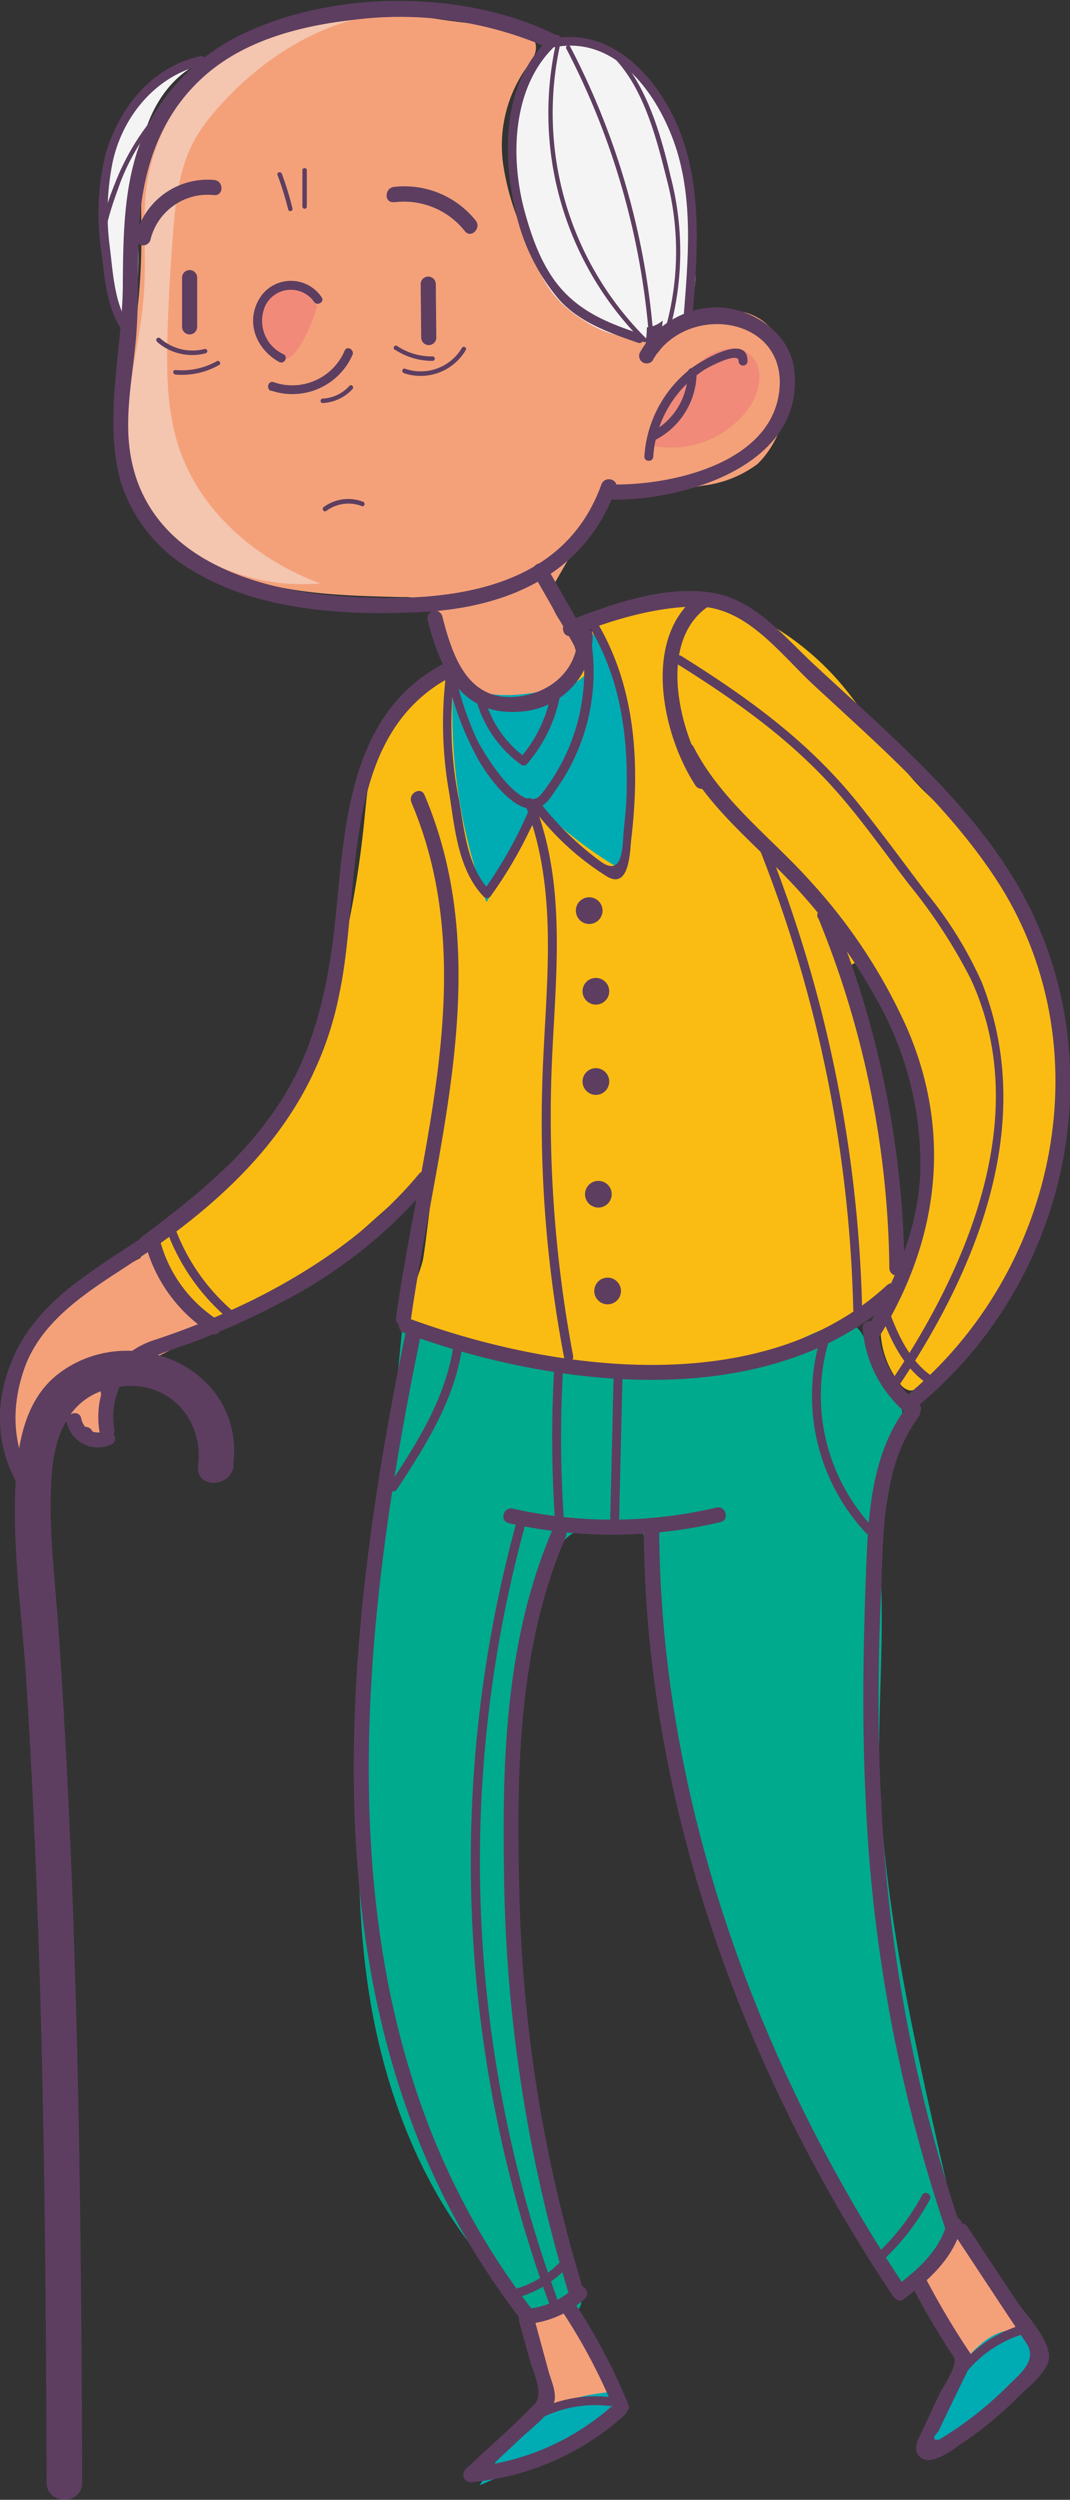 <svg xmlns="http://www.w3.org/2000/svg" viewBox="0 0 120.31 280.83"><rect x="0" y="0" width="120.31" height="280.83" fill="#333333" stroke="none"/><defs><style>.cls-1{isolation:isolate;}.cls-2{fill:#00aa8d;}.cls-3{fill:#fabc13;}.cls-4{fill:#f4a17a;}.cls-5{fill:#f4f4f4;}.cls-6{opacity:0.29;mix-blend-mode:multiply;}.cls-7{fill:#e95476;}.cls-8{fill:#00acb3;}.cls-9{opacity:0.44;mix-blend-mode:soft-light;}.cls-10{fill:#5d3e60;}</style></defs><g class="cls-1"><g id="Layer_2" data-name="Layer 2"><g id="OBJECTS"><path class="cls-2" d="M45.21,149.35l-3.16,32.47c-1.33,13.61-2.65,27.39-.73,40.93s7.44,27.05,17.76,36a6.71,6.71,0,0,0,3.25,1.83,2.59,2.59,0,0,0,3-1.71,3.85,3.85,0,0,0-.32-2,142.66,142.66,0,0,1-3.7-79.13,9.76,9.76,0,0,1,2.07-4.64c2.65-2.76,8.53-3,9.95.79,1.82,4.92.83,12.49,1.46,17.76C76,202,79.32,211.4,82.51,221.27c4.2,13,10.45,24.69,17.78,36.1l5.84-4a2.57,2.57,0,0,0,1.34-3.42c-3.35-15.19-7.33-30.83-8.42-46.58-.57-8.22.28-16.32.06-24.48A52,52,0,0,1,101,162.85c1.71-5.89-1.12-7.63-3.94-12.74a2.93,2.93,0,0,0-.82-1.05,3,3,0,0,0-2.41-.06A88.27,88.27,0,0,1,50,149"/><path class="cls-3" d="M115.77,105.45c-2.24-6.2-6.79-11.8-11.5-16.22-3.65-3.43-6.08-7.93-9.22-11.82-5.93-7.31-15.84-12.56-24.74-9.5a6.31,6.31,0,0,0-3.39,2.31c-.77,1.2-.81,2.71-1.32,4-1,2.53-3.61,4.12-6.29,4.6a24,24,0,0,1-8.09-.4l-.94-2c-3.39.32-6.13,3.12-7.46,6.26s-1.56,6.61-1.91,10A114.73,114.73,0,0,1,34.8,119.5,24,24,0,0,1,31.62,126c-1.75,2.32-4.19,4-6.47,5.8a65.93,65.93,0,0,0-9,8.63,33,33,0,0,0,3.91,6.3,5.9,5.9,0,0,0,2.52,2.11c1.43.5,3-.06,4.38-.69,8.86-4,14.38-11.44,22.08-16.83-.32.22-1.22,9.26-1.53,10.4-.77,2.86-3.08,6.83-.31,8.41,1,.59,4.1.59,5.36.91,2.65.66,5.3,1.29,8,1.75a92.66,92.66,0,0,0,16.29,1.38c5.59,0,8.83-1.6,13.58-3.91,3.39-1.65,7-2.28,9.37-5a10.08,10.08,0,0,0,1.4,10.2,1.85,1.85,0,0,0,1.14.76,2,2,0,0,0,1.27-.56,40.81,40.81,0,0,0,13.57-20.91,56.11,56.11,0,0,0,2.07-16.3C119.12,113.63,117.41,110,115.77,105.45Zm-12.1,32a1.24,1.24,0,0,1-.63,1c-.06.66-.13,1.33-.24,2-.27,1.57-2.65.9-2.39-.65a30.92,30.92,0,0,0,.29-5.18,1.17,1.17,0,0,1,.19-.66c-.21-2.5-.46-5-.89-7.47a1,1,0,0,1-.42-.7,96.71,96.71,0,0,0-4.17-16.17c-.51-1.51,1.88-2.16,2.39-.66.41,1.21.8,2.42,1.18,3.64a1.06,1.06,0,0,1,.69.57A30.88,30.88,0,0,1,103.31,127a1.33,1.33,0,0,1,.2.58A53,53,0,0,1,103.67,137.43Z"/><path class="cls-4" d="M56.65,2.93a80.43,80.43,0,0,1-9.31-1.1C45.56,1.43,44,.64,42.15.6,37.11.49,31,2.5,26.57,4.9c-3.72,2-7.78,6-9.39,10S15.92,23,15.9,27.17A73.18,73.18,0,0,1,14.56,40.7c-.59,3-1.37,6-1.11,9.08.56,6.63,6,12,12.18,14.5s13,2.64,19.63,2.8a4.61,4.61,0,0,1,2.44.51c2.19,1.39,1.75,5.78,3.41,7.89A9.42,9.42,0,0,0,60,79.1c2.47-.46,4.93-2.4,4.9-4.91,0-2.24-1.93-4-2.78-6a2.8,2.8,0,0,1-.27-1.2,3.53,3.53,0,0,1,.63-1.68l4.6-8a2.31,2.31,0,0,1,2.41-1.51A82,82,0,0,0,79,54.56a12.75,12.75,0,0,0,6.2-2.45,10.8,10.8,0,0,0,3-5.85c.9-3.87.4-8.74-3.1-10.63-4.52-2.44-9.89,1.95-15,1.45-4.31-.42-7.47-4.2-9.63-7.95A28.46,28.46,0,0,1,56.6,18.62,15.18,15.18,0,0,1,59,7.88c.63-.86,1.41-1.78,1.24-2.83C60,3.56,58.15,3.08,56.65,2.93Z"/><path class="cls-5" d="M23.22,7.31c-3.7.07-7.06,2.55-9,5.72a22.55,22.55,0,0,0-2.7,10.65A26,26,0,0,0,13,34.37c.35.88.91,1.84,1.85,2a39.4,39.4,0,0,0,.59-10.52,35.5,35.5,0,0,1,.72-10.5c.91-3.4,3-6.66,6.15-8.19"/><path class="cls-5" d="M62.61,4.81c-6.27,5.76-5,13.05-3.42,21,1,4.67,2.59,7.93,6.77,10.37a11.46,11.46,0,0,0,5.9,1.8,6.36,6.36,0,0,0,5.32-2.77,9.36,9.36,0,0,0,1-4.68A47,47,0,0,0,76.52,17c-1-3.47-2.39-6.93-5-9.47s-6.45-4-9.87-2.83"/><g class="cls-6"><path class="cls-7" d="M72.68,49.94a23.58,23.58,0,0,1,5.45-8.83c1.67-1.57,4.36-2.75,6.14-1.32s1.2,4.32-.14,6.15a10.84,10.84,0,0,1-10.27,4.23"/></g><g class="cls-6"><path class="cls-7" d="M35.64,34.33c-1-1.2-2.16-2.51-3.7-2.46a3.28,3.28,0,0,0-2.86,2.88A7.14,7.14,0,0,0,30,39a2.43,2.43,0,0,0,1.34,1.38c1,.28,1.88-.67,2.41-1.56A17.61,17.61,0,0,0,36,32.86"/></g><path class="cls-4" d="M15.79,141.33a54.56,54.56,0,0,0-6.56,4c-2.71,2-5.31,4.25-6.71,7.28a19.64,19.64,0,0,0-1.37,8.74c0,1,.23,2.28,1.19,2.65s2-.48,2.5-1.4A8.59,8.59,0,0,1,6.41,160a1.49,1.49,0,0,1,.84-.37c1.39-.06,1.51,2.35,2.83,2.82,1,.34,1.94-.65,2.15-1.65s0-2.05.13-3.06c.36-2.49,2.78-4.08,5-5.18s4.79-2.22,5.82-4.51a20.29,20.29,0,0,1-6.76-9.26"/><path class="cls-4" d="M58.77,260.87l2.45,9.42a14.48,14.48,0,0,1,7.07-.35,1.72,1.72,0,0,0,1.12,0c.74-.39.42-1.52,0-2.25L64,258.4a22.28,22.28,0,0,0-4.18,1.14"/><path class="cls-4" d="M104,256.87l3.51,6.76a1.69,1.69,0,0,0,.85.93,1.62,1.62,0,0,0,.87-.05,30.17,30.17,0,0,0,6.61-2.56A36.8,36.8,0,0,1,108,250.54a32.16,32.16,0,0,1-4.63,5.88"/><path class="cls-8" d="M61.57,270a49.17,49.17,0,0,0-7.64,9.2l9.9-4.31a15.3,15.3,0,0,0,3.1-1.64,7.79,7.79,0,0,0,3-4.59,23.64,23.64,0,0,0-9.24,2.17"/><path class="cls-8" d="M115.83,261.78a6.37,6.37,0,0,0-5.15,1.24,13.11,13.11,0,0,0-3.47,4.17,29.86,29.86,0,0,0-3.33,8.51c1.5.47,3-.54,4.24-1.55a47.21,47.21,0,0,0,5.44-5.33,10,10,0,0,0,2.2-3.53,3.92,3.92,0,0,0-.81-3.9"/><path class="cls-8" d="M50.93,77.26a60.5,60.5,0,0,0,3.77,24.09l6.22-10.42a46,46,0,0,0,8.58,6.55A34.3,34.3,0,0,0,67.25,70.1C66,71.66,67,74.27,65.76,75.85A4.78,4.78,0,0,1,63,77.22c-3.88.92-8.3,1.62-11.57-.66"/><g class="cls-9"><path class="cls-5" d="M46.5,1.43c-7-.48-15.75.73-21.45,5.1a21.66,21.66,0,0,0-8.74,16.09c-.18,3.53.12,7.08-.15,10.61-.5,6.62-3,13.34-1.14,19.71a17.2,17.2,0,0,0,8.19,10A23,23,0,0,0,36,65.54c-7.1-2.63-13.44-8-15.86-15.2-1.43-4.25-1.43-8.85-1.29-13.34q.18-5.45.61-10.87c.29-3.6.69-7.31,2.45-10.47a19.58,19.58,0,0,1,2.57-3.5C29.23,6.75,35.66,2.59,42.8,1.57"/></g><path class="cls-10" d="M74.39,36.11a3,3,0,0,1-1.66.66c0,.75-.1,1.49-.17,2.24-.09,1.09,1.62,1.08,1.7,0s.17-2,.25-3Z"/><path class="cls-10" d="M67.62,54.42C63.23,66.65,49.84,67.74,38.61,67c-10.83-.74-23-4.87-24.12-17.34-.32-3.76.41-7.58.77-11.31.39-4.07.16-8.17.35-12.25.31-6.71,2.21-12.95,7.33-17.52,4.54-4.06,10.8-5.66,16.71-6.34a41.56,41.56,0,0,1,21.68,3l.43.22a3.16,3.16,0,0,1,.73-1.54c-10.11-5-24.09-5-34.2-.56a23.49,23.49,0,0,0-11,9.5c-3.36,5.66-3.43,12.56-3.48,18.94,0,7.27-2.19,15-.28,22.17A17.62,17.62,0,0,0,21.65,64.1c7.41,4.54,17.26,5.08,25.72,4.66,9.69-.48,18.43-4.25,21.89-13.89C69.63,53.84,68,53.4,67.62,54.42Z"/><path class="cls-10" d="M73.42,40.42c3.88-6.67,15.61-4.8,14.13,4-1.33,7.83-12.45,10.17-18.91,10a.85.85,0,0,0,0,1.7c8.29.18,21.93-3.88,20.66-14.57-.48-4-4.26-6.61-8-7a10,10,0,0,0-9.32,5,.85.85,0,0,0,1.47.86Z"/><path class="cls-10" d="M73.45,51.29a12.66,12.66,0,0,1,5.7-9.72c.32-.22,3.89-2.16,3.9-1a.5.5,0,0,0,1,0c0-3.3-5.45.13-6.44.89a13.62,13.62,0,0,0-5.16,9.83c0,.64,1,.64,1,0Z"/><path class="cls-10" d="M73.8,49.36a8.57,8.57,0,0,0,4.53-7.51.5.5,0,0,0-1,0,7.57,7.57,0,0,1-4,6.65c-.57.31-.07,1.17.5.86Z"/><path class="cls-10" d="M62.16,4C56.49,8.78,56.39,17.21,58,23.88a23,23,0,0,0,4.74,9.63c2.3,2.68,5.77,3.87,9,5,.62.21.88-.76.27-1-3.2-1.06-6.19-2.21-8.57-4.7s-3.62-6-4.48-9.18c-1.67-6.24-1.33-14.47,3.95-18.91.49-.42-.22-1.12-.71-.71Z"/><path class="cls-10" d="M62.53,5.27C69.39,4.07,74,10.69,75.92,16.35c2.07,6.16,1.45,12.92.94,19.28,0,.64,1,.64,1,0,.58-7.28,1.23-15.21-1.92-22.05-2.46-5.33-7.3-10.39-13.67-9.27-.64.11-.37,1.07.26,1Z"/><path class="cls-10" d="M22.53,6.31c-5.5,1.2-9.16,5.82-10.67,11.05a28.09,28.09,0,0,0-.43,11.11c.36,3,.63,6.54,2.56,9,.4.5,1.1-.21.71-.71-1.87-2.38-2-6.33-2.38-9.21a29.1,29.1,0,0,1,.28-9c1-5.26,4.84-10.07,10.2-11.25.63-.14.36-1.1-.27-1Z"/><path class="cls-10" d="M20.47,31.19v5.53a.85.85,0,0,0,1.7,0V31.19a.85.85,0,0,0-1.7,0Z"/><path class="cls-10" d="M47.3,31.92l.06,6a.85.85,0,0,0,1.7,0l-.06-6a.85.85,0,0,0-1.7,0Z"/><path class="cls-10" d="M16.92,26.92a6.62,6.62,0,0,1,7.16-5c1.1.09,1.09-1.61,0-1.7a8.31,8.31,0,0,0-8.8,6.26.85.85,0,0,0,1.64.46Z"/><path class="cls-10" d="M44.28,22.73a8.73,8.73,0,0,1,8,3.25c.69.85,1.89-.36,1.2-1.21A10.26,10.26,0,0,0,44.28,21c-1.07.13-1.09,1.83,0,1.7Z"/><path class="cls-10" d="M17.63,38.38a6,6,0,0,0,5.5,1.31.25.25,0,0,0-.14-.48A5.5,5.5,0,0,1,18,38c-.24-.21-.6.14-.35.35Z"/><path class="cls-10" d="M19.72,42.08A8.46,8.46,0,0,0,24.64,41c.28-.15,0-.59-.25-.43a8.09,8.09,0,0,1-4.67,1c-.32,0-.32.47,0,.5Z"/><path class="cls-10" d="M45.38,41.91a5.89,5.89,0,0,0,7-2.6.25.25,0,0,0-.43-.25,5.38,5.38,0,0,1-6.41,2.36c-.31-.1-.44.38-.13.49Z"/><path class="cls-10" d="M44.42,39.29a7.61,7.61,0,0,0,4.22,1.25.25.25,0,0,0,0-.5,7,7,0,0,1-4-1.18c-.28-.18-.53.26-.26.43Z"/><path class="cls-10" d="M36.17,33.4a4.16,4.16,0,0,0-6.69-.31c-2,2.65-.9,6,1.9,7.57.57.31,1.07-.55.51-.86a4.13,4.13,0,0,1-2.06-5.45,3.19,3.19,0,0,1,5.48-.44c.36.52,1.23,0,.86-.51Z"/><path class="cls-10" d="M30.49,43.88a7.39,7.39,0,0,0,9.14-4c.26-.58-.6-1.09-.87-.5a6.4,6.4,0,0,1-8,3.55c-.62-.2-.88.77-.27,1Z"/><path class="cls-10" d="M36.29,45.28a4.87,4.87,0,0,0,3.35-1.58c.22-.24-.14-.59-.35-.35a4.36,4.36,0,0,1-3,1.43c-.32,0-.32.52,0,.5Z"/><path class="cls-10" d="M31.2,19.65a35.35,35.35,0,0,1,1.21,3.91.25.25,0,0,0,.48-.13,35.31,35.31,0,0,0-1.2-3.91c-.12-.3-.6-.17-.49.13Z"/><path class="cls-10" d="M34,19.13V23.2a.25.25,0,0,0,.5,0V19.13a.25.25,0,0,0-.5,0Z"/><path class="cls-10" d="M36.69,57.4a4.16,4.16,0,0,1,4-.54c.3.11.43-.37.14-.49a4.65,4.65,0,0,0-4.43.59c-.26.19,0,.63.25.44Z"/><path class="cls-10" d="M62.53,4.8a36.27,36.27,0,0,0,9.75,33.56c.23.23.59-.12.36-.35A35.75,35.75,0,0,1,63,4.93c.07-.31-.41-.45-.48-.13Z"/><path class="cls-10" d="M63.67,5.46A84.39,84.39,0,0,1,73,38.16c0,.32.53.33.5,0A84.93,84.93,0,0,0,64.1,5.21c-.15-.29-.58,0-.43.25Z"/><path class="cls-10" d="M68.25,5.76c3.93,3.35,5.49,9.48,6.7,14.31a31.92,31.92,0,0,1,0,16.38.25.25,0,0,0,.48.13,33.26,33.26,0,0,0,0-16.64C74.31,15.09,72.54,8.76,68.6,5.41c-.24-.21-.6.15-.35.35Z"/><path class="cls-10" d="M18.29,12A27.07,27.07,0,0,0,13,20.42c-.65,1.61-2.66,6.69-1.2,8.2a.25.25,0,0,0,.36-.35C11,27,13,22.05,13.51,20.55a24.78,24.78,0,0,1,5.14-8.17c.21-.24-.14-.59-.36-.35Z"/><path class="cls-10" d="M60,64.53l5,8.75a.85.85,0,0,0,1.47-.86l-5-8.74a.85.85,0,0,0-1.47.85Z"/><path class="cls-10" d="M48.09,69.68c1.4,5.49,3.74,10.71,10.23,10.28a8.69,8.69,0,0,0,8.33-8.54.85.85,0,0,0-1.7,0c0,4-3.29,6.62-7.12,6.87-5.37.35-7-4.78-8.1-9.06a.85.85,0,0,0-1.64.45Z"/><path class="cls-10" d="M49.78,74.62c-11,5.86-11,19.11-12.21,29.92-.85,7.22-2.49,14.12-6.65,20.19-3.91,5.71-9.52,10.13-15,14.24-.86.65,0,2.13.86,1.47a80.77,80.77,0,0,0,13.49-12.1,37.38,37.38,0,0,0,7.9-16.77c2.5-11.78-.08-28.8,12.45-35.48,1-.52.11-2-.85-1.47Z"/><path class="cls-10" d="M64.32,71.41c4.41-1.72,9.09-3.19,13.86-3.27,5.7-.1,9.52,5.32,13.36,8.87,7.25,6.7,14.82,13.26,20.32,21.55,12.46,18.78,7.08,44.32-10,58.31-.85.7.36,1.89,1.2,1.2,17.85-14.59,22.9-40.82,10.3-60.37-5.71-8.86-14-15.76-21.63-22.87C88,71.42,84.78,67.1,79.5,66.5s-10.87,1.41-15.63,3.27c-1,.39-.58,2,.45,1.64Z"/><path class="cls-10" d="M46.26,90.15c7.93,18.68.93,38.85-1.73,57.86-.15,1.07,1.49,1.53,1.64.45,2.73-19.56,9.71-40,1.56-59.16-.43-1-1.89-.14-1.47.85Z"/><path class="cls-10" d="M45.41,149.72c16.93,6.24,41.06,9.23,55.49-4.1.81-.75-.4-2-1.2-1.21-14,12.9-37.53,9.68-53.83,3.67-1-.38-1.47,1.26-.46,1.64Z"/><path class="cls-10" d="M92,103.13a106.62,106.62,0,0,1,8,39.33.85.85,0,0,0,1.7,0,108,108,0,0,0-8.1-39.78c-.41-1-2.06-.56-1.64.45Z"/><path class="cls-10" d="M33.69,119.89c-2.66,5.62-6.8,10.14-11.35,14.3-4.33,4-9.55,6.6-14.16,10.2C4.27,147.44,1.46,151,.37,155.92A15,15,0,0,0,3,168.29c.65.86,2.13,0,1.47-.85-3.09-4.05-3.39-9-1.72-13.73,1.86-5.23,6.79-8.4,11.22-11.28,8.51-5.51,16.74-12.33,21.17-21.69.47-1-1-1.84-1.47-.85Z"/><path class="cls-10" d="M13,156.53c1.29-3.7,5.83-4.65,9.08-5.89a85.51,85.51,0,0,0,9.41-4.26,54.4,54.4,0,0,0,16.82-13.3c.69-.84-.51-2.05-1.2-1.2C42,138,35.54,142.48,28.5,146a87.84,87.84,0,0,1-11.12,4.53,9.56,9.56,0,0,0-6,5.56c-.36,1,1.28,1.48,1.64.45Z"/><path class="cls-10" d="M26.23,164.62c1.37-10.83-11.38-16.46-19.54-10.38-4.29,3.19-4.87,9-5,13.94-.18,7,.86,14.06,1.29,21,1.86,29.86,2.17,59.79,2.26,89.7,0,2.58,4,2.58,4,0C9.16,253.24,8.9,227.58,7.68,202q-.45-9.33-1.08-18.64c-.4-5.89-1.21-11.82-.78-17.73.37-5.11,2.43-9.36,8-9.9,5.28-.52,9.1,3.78,8.45,8.94-.32,2.56,3.68,2.52,4,0Z"/><path class="cls-10" d="M12.1,154.73a10,10,0,0,0-.88,6.29c.2,1.08,1.83.62,1.64-.45a8.08,8.08,0,0,1,.7-5c.48-1-1-1.84-1.46-.86Z"/><path class="cls-10" d="M11.63,160.82a1.9,1.9,0,0,1-2.49-1.45c-.2-1.08-1.84-.62-1.64.45a3.6,3.6,0,0,0,5,2.46c1-.44.13-1.91-.86-1.46Z"/><path class="cls-10" d="M9.62,162a.85.85,0,0,0,0-1.7.85.85,0,0,0,0,1.7Z"/><path class="cls-10" d="M16.35,139.76a17,17,0,0,0,7.31,10c.93.6,1.78-.87.86-1.46a15.28,15.28,0,0,1-6.54-9,.85.85,0,0,0-1.63.45Z"/><path class="cls-10" d="M50.09,75.15a34.83,34.83,0,0,0,3.77,10.33c1,1.74,4,6,6.53,5.32,1.21-.34,2-2,2.69-2.92a22.79,22.79,0,0,0,3.21-16.94c-.12-.63-1.08-.36-1,.27a22.18,22.18,0,0,1-4.42,18c-2.12,2.68-6.56-4.77-7.22-6.08a35.61,35.61,0,0,1-2.64-8.21c-.14-.63-1.1-.36-1,.27Z"/><path class="cls-10" d="M53.63,78.93a13.39,13.39,0,0,0,5,7,.5.5,0,0,0,.6-.08A16.38,16.38,0,0,0,63,78c.11-.63-.85-.9-1-.27a15.41,15.41,0,0,1-3.53,7.44l.61-.08a12.15,12.15,0,0,1-4.52-6.44.5.5,0,0,0-1,.26Z"/><path class="cls-10" d="M59,90.26c3.91,9.78,2.36,20.38,2,30.62a141.48,141.48,0,0,0,2.45,31.75c.12.63,1.08.36,1-.27A144.88,144.88,0,0,1,62.07,119c.44-9.74,1.64-19.74-2.07-29-.24-.59-1.2-.33-1,.27Z"/><path class="cls-10" d="M45.62,149.65c-7.61,36.94-11.67,79.24,13,111,.67.86,1.86-.35,1.2-1.21-24.21-31.21-20-73.13-12.53-109.36.22-1.07-1.42-1.52-1.64-.45Z"/><path class="cls-10" d="M62.15,171.8c-5.39,12.44-5.72,26.34-5.46,39.69A167.91,167.91,0,0,0,64,257.85c.32,1,2,.6,1.64-.45a164.12,164.12,0,0,1-7.23-44.31c-.35-13.51-.26-27.82,5.2-40.43.43-1-1-1.86-1.47-.86Z"/><path class="cls-10" d="M101.76,158.32c-3.8,5.17-4.14,11.9-4.38,18.08-.32,8.35-.46,16.69-.08,25a174.36,174.36,0,0,0,9.14,49.42c.36,1,2,.58,1.64-.45a174.13,174.13,0,0,1-9-48c-.43-8-.36-15.92,0-23.88.26-6.56.15-13.81,4.22-19.34.65-.88-.82-1.73-1.47-.86Z"/><path class="cls-10" d="M72.39,171.71c.11,30.63,11.07,60.91,28,86.21.61.91,2.08.06,1.47-.86-16.74-25.06-27.63-55-27.74-85.35a.85.85,0,0,0-1.7,0Z"/><path class="cls-10" d="M57.18,171.11A53.08,53.08,0,0,0,81,171c1.07-.25.61-1.89-.45-1.64a51.13,51.13,0,0,1-22.89.12c-1.07-.24-1.52,1.4-.45,1.63Z"/><path class="cls-10" d="M59.44,261.06a10.89,10.89,0,0,0,6.32-2.84c.81-.74-.4-1.94-1.21-1.2a8.91,8.91,0,0,1-5.11,2.34c-1.08.11-1.09,1.82,0,1.7Z"/><path class="cls-10" d="M101.62,258.29c2.83-2.16,5.58-4.58,6.5-8.15a.85.85,0,0,0-1.64-.45c-.8,3.11-3.25,5.25-5.71,7.13-.86.66,0,2.13.85,1.47Z"/><path class="cls-10" d="M63.44,260A63.93,63.93,0,0,1,69,270.56c.41,1,2.06.56,1.64-.45a66.75,66.75,0,0,0-5.76-11c-.59-.92-2.06-.07-1.47.86Z"/><path class="cls-10" d="M58.33,260.65l1.23,4.44c.35,1.26,1.64,3.87.53,5-2.45,2.55-5.18,4.89-7.75,7.32a.85.85,0,0,0,.6,1.45,29.76,29.76,0,0,0,17.29-7.55c.81-.73-.39-1.93-1.21-1.2a27.9,27.9,0,0,1-16.08,7.05l.6,1.45L58.47,274c1.28-1.21,2.91-2.34,3.74-3.92.54-1-.26-2.69-.52-3.65L60,260.2a.85.85,0,0,0-1.64.45Z"/><path class="cls-10" d="M102.67,257.08c1.4,2.65,2.91,5.21,4.56,7.71.57.86-1.21,3.34-1.6,4.15q-1,2.13-2,4.28c-.49,1-1.19,2.28.12,3s3.8-1.34,4.8-2a41.78,41.78,0,0,0,5.93-4.94c1-1,3.47-2.89,3.47-4.48,0-2.17-2.63-4.76-3.77-6.48l-5.4-8.17c-.61-.91-2.08-.06-1.47.86l5.4,8.17,2.71,4.08c1.28,1.94-.84,3.5-2.14,4.82a40.49,40.49,0,0,1-7.7,6c-.7.06-.73-.25-.07-.93.4-.86.82-1.71,1.23-2.57q1.23-2.56,2.51-5.12a.88.88,0,0,0,0-.86,89,89,0,0,1-5.06-8.45c-.51-1-2-.11-1.47.86Z"/><path class="cls-10" d="M76.55,84.78c2.51,5,6.67,8.62,10.56,12.48A65.2,65.2,0,0,1,98.7,112.51a37.73,37.73,0,0,1,4.79,18.81c-.16,6.46-2.75,12.54-6.1,18-.57.93.9,1.78,1.47.85,6.69-10.8,8.25-22.86,3.12-34.68A61.56,61.56,0,0,0,91.23,99.12C86.76,94.11,81.11,90,78,83.93c-.49-1-2-.12-1.46.85Z"/><path class="cls-10" d="M97,149.23a13.8,13.8,0,0,0,5.08,9.68c.84.68,2.05-.52,1.2-1.21a12.09,12.09,0,0,1-4.58-8.47c-.09-1.09-1.8-1.09-1.7,0Z"/><path class="cls-10" d="M50.19,75.49a44.4,44.4,0,0,0,.33,13.66c.61,3.9,1,8.63,3.89,11.6a.5.5,0,0,0,.78-.1,48.63,48.63,0,0,0,5.46-9.82c.25-.59-.72-.85-1-.26a47.52,47.52,0,0,1-5.35,9.57l.78-.1c-2.54-2.62-2.86-6.76-3.47-10.2a43,43,0,0,1-.49-14.09c.1-.63-.87-.9-1-.26Z"/><path class="cls-10" d="M60.11,91.05A30.62,30.62,0,0,0,68.3,98.5c2.53,1.43,2.53-3,2.68-4.24,1-8.42.52-17.23-4-24.6-.34-.54-1.21,0-.86.51,3.48,5.61,4.48,12,4.34,18.51,0,1.56-.18,3.11-.33,4.65s0,5.28-2.56,3.48a34.46,34.46,0,0,1-6.7-6.46c-.41-.51-1.11.21-.71.7Z"/><path class="cls-10" d="M66.25,103.8a1.5,1.5,0,0,0,0-3,1.5,1.5,0,0,0,0,3Z"/><path class="cls-10" d="M67,112.86a1.5,1.5,0,0,0,0-3,1.5,1.5,0,0,0,0,3Z"/><path class="cls-10" d="M67,123a1.5,1.5,0,0,0,0-3,1.5,1.5,0,0,0,0,3Z"/><path class="cls-10" d="M67.28,135.66a1.5,1.5,0,0,0,0-3,1.5,1.5,0,0,0,0,3Z"/><path class="cls-10" d="M68.32,146.53a1.5,1.5,0,0,0,0-3,1.5,1.5,0,0,0,0,3Z"/><path class="cls-10" d="M62.34,153.32a136.62,136.62,0,0,0,.09,17.87c0,.64,1,.64,1,0a136.62,136.62,0,0,1-.09-17.87c0-.65-1-.64-1,0Z"/><path class="cls-10" d="M69,154.36l-.41,17.35a.5.5,0,0,0,1,0L70,154.36a.5.5,0,0,0-1,0Z"/><path class="cls-10" d="M92.41,149.81a22.59,22.59,0,0,0,4.94,22.39c.44.47,1.14-.24.71-.71a21.59,21.59,0,0,1-4.69-21.42c.2-.61-.76-.87-1-.26Z"/><path class="cls-10" d="M51,151.1c-.86,5.88-4,10.85-7.23,15.72-.36.54.51,1,.86.51,3.26-5,6.46-10,7.34-16,.09-.63-.87-.9-1-.26Z"/><path class="cls-10" d="M58.09,170.94a144.21,144.21,0,0,0,3.9,88.5c.23.6,1.19.34,1-.27a143.16,143.16,0,0,1-3.9-88,.5.5,0,0,0-1-.27Z"/><path class="cls-10" d="M58.08,258.14a12.23,12.23,0,0,0,5.7-3.43c.44-.46-.26-1.17-.7-.7a11.45,11.45,0,0,1-5.27,3.17.5.5,0,0,0,.27,1Z"/><path class="cls-10" d="M99.26,253.94a26.68,26.68,0,0,0,5.29-6.84c.3-.57-.56-1.07-.87-.5a25.42,25.42,0,0,1-5.13,6.63c-.47.44.24,1.15.71.71Z"/><path class="cls-10" d="M61,271.57a13.58,13.58,0,0,1,7.55-1.28c.64.07.63-.93,0-1a14.53,14.53,0,0,0-8.05,1.41c-.58.28-.08,1.14.5.87Z"/><path class="cls-10" d="M106.85,269.36a13.4,13.4,0,0,1,8.74-7.3.5.5,0,0,0-.27-1,14.39,14.39,0,0,0-9.33,7.76c-.28.58.59,1.09.86.51Z"/><path class="cls-10" d="M79.66,87.38c-3.22-4.89-5.88-15.19-.06-19.23.9-.62.05-2.09-.86-1.46-6.67,4.63-4.35,15.77-.55,21.54.6.92,2.07.06,1.47-.85Z"/><path class="cls-10" d="M76.12,74.58c6.92,4.33,13.3,8.85,18.61,15.1,2.65,3.11,5,6.44,7.49,9.69a59.87,59.87,0,0,1,6.91,10.57c7.17,15.41-.45,32.76-9.22,45.67-.36.53.51,1,.87.5,9-13.28,15.91-29.87,9.6-45.78a44.19,44.19,0,0,0-6.19-10c-2.53-3.34-5-6.71-7.63-10-5.59-7-12.41-11.92-19.94-16.63-.54-.34-1.05.53-.5.87Z"/><path class="cls-10" d="M18.74,138.23a23.7,23.7,0,0,0,7.16,10.13c.5.41,1.21-.29.71-.71A22.73,22.73,0,0,1,19.7,138c-.22-.6-1.19-.34-1,.27Z"/><path class="cls-10" d="M98.69,146.69c1.28,3.5,2.76,7.12,6.11,9.1a.5.5,0,0,0,.5-.86c-3.11-1.84-4.46-5.26-5.65-8.5-.22-.6-1.19-.34-1,.26Z"/><path class="cls-10" d="M85.3,95.13a149.68,149.68,0,0,1,10.64,52,.5.5,0,0,0,1,0A150.19,150.19,0,0,0,86.26,94.87c-.23-.59-1.2-.33-1,.26Z"/></g></g></g></svg>